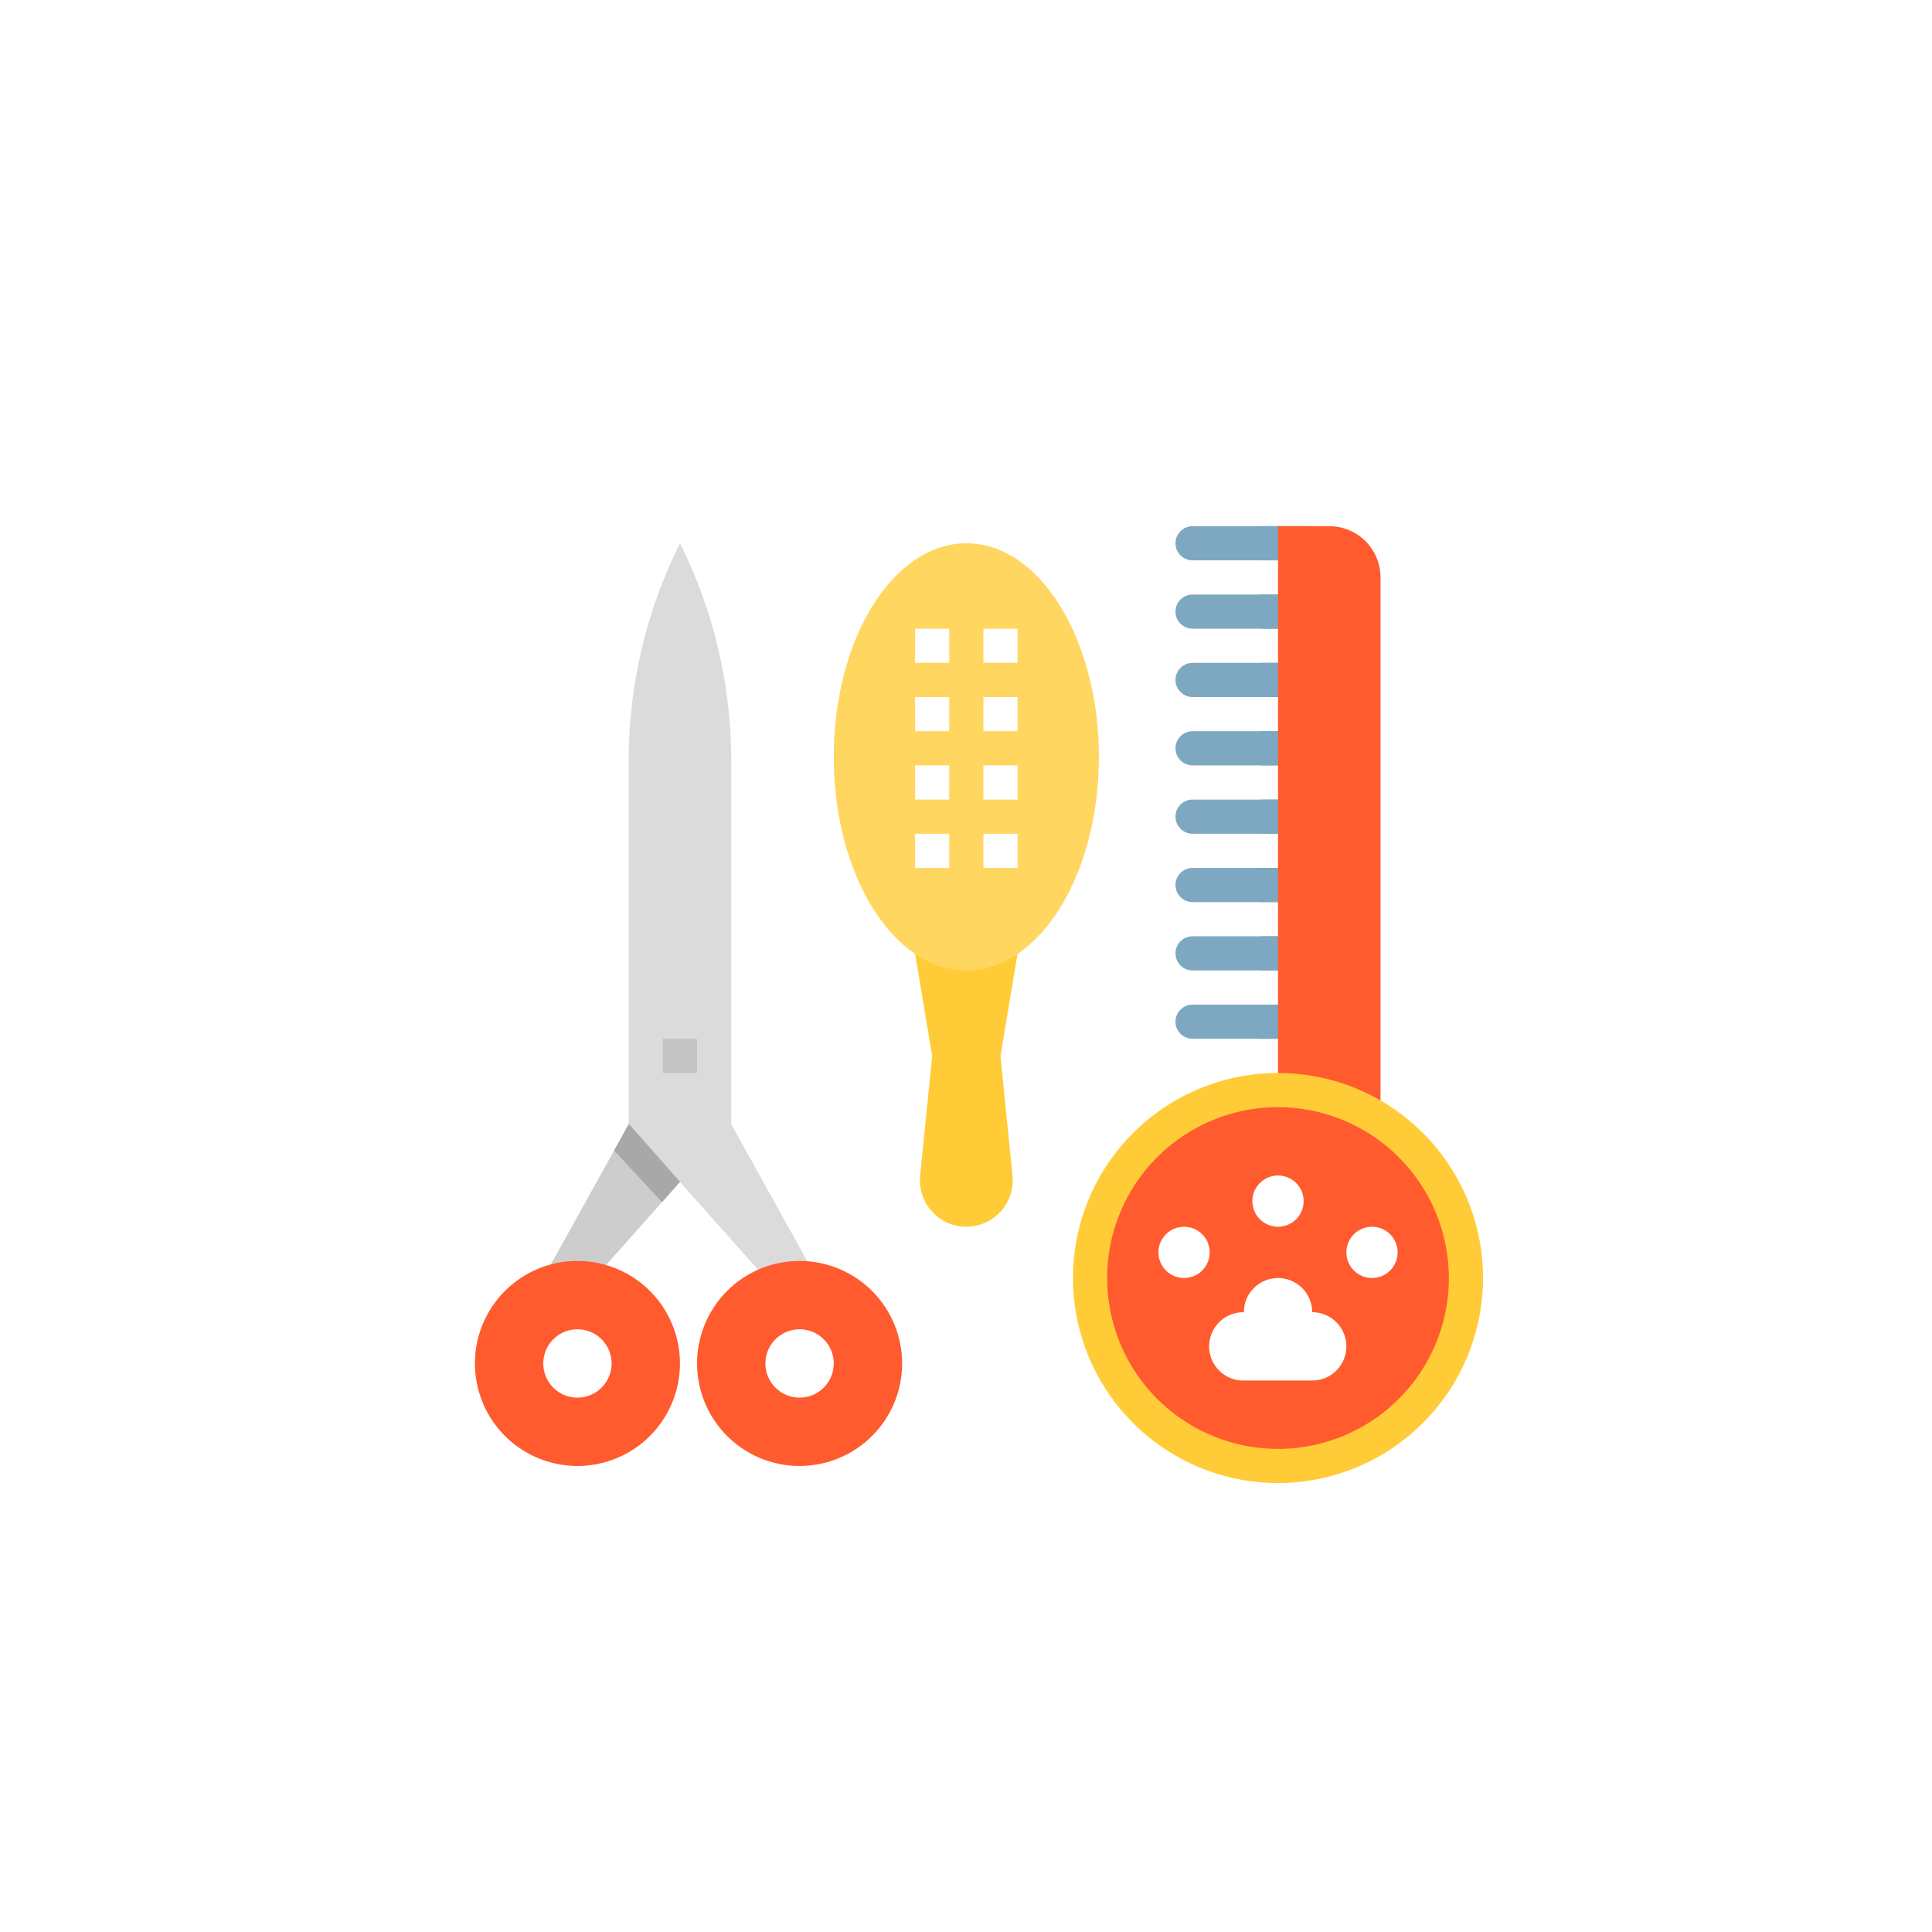 <svg width="106" height="106" viewBox="0 0 106 106" fill="none" xmlns="http://www.w3.org/2000/svg">
<g filter="url(#filter0_d_243_3653)">
<rect x="2" y="2" width="100" height="100" rx="24.879" fill="white" shape-rendering="crispEdges"/>
<path d="M70.046 29.5H64.187C63.938 29.5 63.7 29.401 63.524 29.225C63.348 29.05 63.249 28.811 63.249 28.562C63.249 28.314 63.348 28.075 63.524 27.9C63.7 27.724 63.938 27.625 64.187 27.625H70.046C70.295 27.625 70.534 27.724 70.709 27.9C70.885 28.075 70.984 28.314 70.984 28.562C70.984 28.811 70.885 29.05 70.709 29.225C70.534 29.401 70.295 29.5 70.046 29.5ZM69.812 33.25H64.187C63.938 33.25 63.7 33.151 63.524 32.975C63.348 32.8 63.249 32.561 63.249 32.312C63.249 32.064 63.348 31.825 63.524 31.65C63.7 31.474 63.938 31.375 64.187 31.375H69.812C70.061 31.375 70.299 31.474 70.475 31.65C70.651 31.825 70.749 32.064 70.749 32.312C70.749 32.561 70.651 32.8 70.475 32.975C70.299 33.151 70.061 33.25 69.812 33.25ZM69.812 37H64.187C63.938 37 63.7 36.901 63.524 36.725C63.348 36.55 63.249 36.311 63.249 36.062C63.249 35.814 63.348 35.575 63.524 35.4C63.7 35.224 63.938 35.125 64.187 35.125H69.812C70.061 35.125 70.299 35.224 70.475 35.4C70.651 35.575 70.749 35.814 70.749 36.062C70.749 36.311 70.651 36.55 70.475 36.725C70.299 36.901 70.061 37 69.812 37ZM69.812 40.75H64.187C63.938 40.75 63.7 40.651 63.524 40.475C63.348 40.3 63.249 40.061 63.249 39.812C63.249 39.564 63.348 39.325 63.524 39.15C63.7 38.974 63.938 38.875 64.187 38.875H69.812C70.061 38.875 70.299 38.974 70.475 39.15C70.651 39.325 70.749 39.564 70.749 39.812C70.749 40.061 70.651 40.3 70.475 40.475C70.299 40.651 70.061 40.75 69.812 40.75ZM69.812 44.5H64.187C63.938 44.5 63.7 44.401 63.524 44.225C63.348 44.05 63.249 43.811 63.249 43.562C63.249 43.314 63.348 43.075 63.524 42.9C63.7 42.724 63.938 42.625 64.187 42.625H69.812C70.061 42.625 70.299 42.724 70.475 42.9C70.651 43.075 70.749 43.314 70.749 43.562C70.749 43.811 70.651 44.05 70.475 44.225C70.299 44.401 70.061 44.5 69.812 44.5ZM69.812 48.25H64.187C63.938 48.25 63.7 48.151 63.524 47.975C63.348 47.8 63.249 47.561 63.249 47.312C63.249 47.064 63.348 46.825 63.524 46.65C63.7 46.474 63.938 46.375 64.187 46.375H69.812C70.061 46.375 70.299 46.474 70.475 46.65C70.651 46.825 70.749 47.064 70.749 47.312C70.749 47.561 70.651 47.8 70.475 47.975C70.299 48.151 70.061 48.25 69.812 48.25ZM69.812 52H64.187C63.938 52 63.7 51.901 63.524 51.725C63.348 51.55 63.249 51.311 63.249 51.062C63.249 50.814 63.348 50.575 63.524 50.4C63.7 50.224 63.938 50.125 64.187 50.125H69.812C70.061 50.125 70.299 50.224 70.475 50.4C70.651 50.575 70.749 50.814 70.749 51.062C70.749 51.311 70.651 51.55 70.475 51.725C70.299 51.901 70.061 52 69.812 52ZM69.812 55.75H64.187C63.938 55.75 63.7 55.651 63.524 55.475C63.348 55.3 63.249 55.061 63.249 54.812C63.249 54.564 63.348 54.325 63.524 54.15C63.7 53.974 63.938 53.875 64.187 53.875H69.812C70.061 53.875 70.299 53.974 70.475 54.15C70.651 54.325 70.749 54.564 70.749 54.812C70.749 55.061 70.651 55.3 70.475 55.475C70.299 55.651 70.061 55.75 69.812 55.75Z" fill="#7ea8c2"/>
<path d="M67.938 27.625H70.751V29.5H67.938V27.625ZM67.938 31.375H70.751V33.25H67.938V31.375ZM67.938 35.125H70.751V37H67.938V35.125ZM67.938 38.875H70.751V40.75H67.938V38.875ZM67.938 42.625H70.751V44.5H67.938V42.625ZM67.938 46.375H70.751V48.25H67.938V46.375ZM67.938 50.125H70.751V52H67.938V50.125ZM67.938 53.875H70.751V55.75H67.938V53.875Z" fill="#7ea8c2"/>
<path d="M51.774 66.062C51.418 66.062 51.067 65.988 50.742 65.844C50.417 65.7 50.125 65.489 49.887 65.225C49.648 64.961 49.467 64.651 49.356 64.313C49.245 63.975 49.206 63.618 49.241 63.264L49.899 56.688L48.961 51.062H54.586L53.649 56.688L54.307 63.264C54.342 63.618 54.303 63.975 54.192 64.313C54.081 64.651 53.9 64.961 53.661 65.225C53.422 65.489 53.131 65.7 52.806 65.844C52.481 65.988 52.13 66.062 51.774 66.062Z" fill="#FFCC37"/>
<path d="M38.876 60.438L36.065 63.599L35.075 64.713L31.375 68.875H28.563L32.449 61.881L33.251 60.438H38.876Z" fill="#CDCDCD"/>
<path d="M43.562 68.875H40.75L33.25 60.438V40.477C33.25 36.341 34.213 32.262 36.062 28.562C37.912 32.262 38.875 36.341 38.875 40.477V60.438L43.562 68.875Z" fill="#DBDBDB"/>
<path d="M35.124 55.75H36.999V57.625H35.124V55.75Z" fill="#C3C3C3"/>
<path d="M42.626 67.938C41.513 67.938 40.425 68.267 39.5 68.885C38.575 69.504 37.854 70.382 37.429 71.41C37.003 72.438 36.892 73.569 37.109 74.66C37.326 75.751 37.861 76.753 38.648 77.54C39.435 78.327 40.437 78.862 41.528 79.079C42.619 79.296 43.75 79.185 44.778 78.759C45.806 78.334 46.684 77.613 47.303 76.688C47.921 75.763 48.251 74.675 48.251 73.562C48.251 72.071 47.658 70.64 46.603 69.585C45.548 68.53 44.117 67.938 42.626 67.938ZM42.626 75.438C42.255 75.438 41.892 75.328 41.584 75.121C41.276 74.915 41.035 74.623 40.893 74.28C40.751 73.937 40.714 73.56 40.786 73.197C40.859 72.833 41.037 72.499 41.3 72.237C41.562 71.975 41.896 71.796 42.26 71.724C42.623 71.651 43 71.688 43.343 71.83C43.686 71.972 43.978 72.213 44.184 72.521C44.391 72.829 44.501 73.192 44.501 73.562C44.501 74.06 44.303 74.537 43.951 74.888C43.6 75.24 43.123 75.438 42.626 75.438Z" fill="#FF5B2E"/>
<path d="M30.438 67.938C29.325 67.938 28.237 68.267 27.312 68.885C26.387 69.504 25.666 70.382 25.241 71.41C24.815 72.438 24.703 73.569 24.921 74.66C25.138 75.751 25.673 76.753 26.46 77.54C27.247 78.327 28.249 78.862 29.34 79.079C30.431 79.296 31.562 79.185 32.59 78.759C33.618 78.334 34.496 77.613 35.114 76.688C35.733 75.763 36.062 74.675 36.062 73.562C36.062 72.071 35.47 70.64 34.415 69.585C33.36 68.53 31.929 67.938 30.438 67.938ZM30.438 75.438C30.067 75.438 29.704 75.328 29.396 75.121C29.087 74.915 28.847 74.623 28.705 74.28C28.563 73.937 28.526 73.56 28.599 73.197C28.671 72.833 28.849 72.499 29.112 72.237C29.374 71.975 29.708 71.796 30.072 71.724C30.435 71.651 30.812 71.688 31.155 71.83C31.498 71.972 31.791 72.213 31.997 72.521C32.203 72.829 32.312 73.192 32.312 73.562C32.312 74.06 32.115 74.537 31.763 74.888C31.412 75.24 30.935 75.438 30.438 75.438Z" fill="#FF5B2E"/>
<path d="M51.774 52C55.791 52 59.047 46.753 59.047 40.281C59.047 33.809 55.791 28.562 51.774 28.562C47.757 28.562 44.5 33.809 44.5 40.281C44.5 46.753 47.757 52 51.774 52Z" fill="#FFD65F"/>
<path d="M48.961 40.75H50.836V42.625H48.961V40.75ZM48.961 44.5H50.836V46.375H48.961V44.5ZM48.961 33.25H50.836V35.125H48.961V33.25ZM48.961 37H50.836V38.875H48.961V37ZM52.711 33.25H54.586V35.125H52.711V33.25ZM52.711 37H54.586V38.875H52.711V37ZM52.711 44.5H54.586V46.375H52.711V44.5ZM52.711 40.75H54.586V42.625H52.711V40.75Z" fill="white"/>
<path d="M73.562 60.438H69.812C69.563 60.438 69.325 60.339 69.149 60.163C68.973 59.987 68.874 59.749 68.874 59.5V27.625H71.687C72.433 27.625 73.148 27.921 73.676 28.449C74.203 28.976 74.499 29.692 74.499 30.438V59.5C74.499 59.749 74.401 59.987 74.225 60.163C74.049 60.339 73.811 60.438 73.562 60.438Z" fill="#FF5B2E"/>
<path d="M36.065 63.599L35.074 64.713L32.448 61.881L33.25 60.438H33.276L36.065 63.599Z" fill="#A8A8A8"/>
<path d="M68.875 79.188C74.57 79.188 79.188 74.57 79.188 68.875C79.188 63.18 74.57 58.562 68.875 58.562C63.18 58.562 58.562 63.18 58.562 68.875C58.562 74.57 63.18 79.188 68.875 79.188Z" fill="#FF5B2E"/>
<path d="M70.75 74.5C71.247 74.5 71.724 74.302 72.076 73.951C72.427 73.599 72.625 73.122 72.625 72.625C72.625 72.128 72.427 71.651 72.076 71.299C71.724 70.948 71.247 70.75 70.75 70.75C70.75 70.253 70.552 69.776 70.201 69.424C69.849 69.073 69.372 68.875 68.875 68.875C68.378 68.875 67.901 69.073 67.549 69.424C67.198 69.776 67 70.253 67 70.75V70.751C66.75 70.747 66.501 70.794 66.269 70.887C66.037 70.981 65.826 71.12 65.648 71.296C65.471 71.473 65.331 71.683 65.236 71.914C65.141 72.146 65.093 72.394 65.095 72.644C65.098 72.895 65.15 73.142 65.25 73.371C65.349 73.601 65.494 73.808 65.675 73.981C65.856 74.154 66.069 74.289 66.303 74.379C66.537 74.468 66.786 74.509 67.036 74.5H70.75Z" fill="white"/>
<path d="M68.874 66.062C69.651 66.062 70.281 65.433 70.281 64.656C70.281 63.879 69.651 63.25 68.874 63.25C68.098 63.25 67.468 63.879 67.468 64.656C67.468 65.433 68.098 66.062 68.874 66.062Z" fill="white"/>
<path d="M63.719 68.875C64.496 68.875 65.126 68.245 65.126 67.469C65.126 66.692 64.496 66.062 63.719 66.062C62.943 66.062 62.313 66.692 62.313 67.469C62.313 68.245 62.943 68.875 63.719 68.875Z" fill="white"/>
<path d="M74.031 68.875C74.808 68.875 75.438 68.245 75.438 67.469C75.438 66.692 74.808 66.062 74.031 66.062C73.255 66.062 72.625 66.692 72.625 67.469C72.625 68.245 73.255 68.875 74.031 68.875Z" fill="white"/>
<path d="M68.874 80.125C66.65 80.125 64.474 79.465 62.624 78.229C60.774 76.993 59.332 75.236 58.481 73.18C57.629 71.124 57.407 68.862 57.841 66.68C58.275 64.498 59.346 62.493 60.92 60.92C62.493 59.347 64.498 58.275 66.68 57.841C68.862 57.407 71.124 57.63 73.18 58.481C75.235 59.333 76.992 60.775 78.228 62.625C79.465 64.475 80.124 66.65 80.124 68.875C80.121 71.858 78.935 74.717 76.826 76.826C74.717 78.935 71.857 80.122 68.874 80.125ZM68.874 59.5C67.02 59.5 65.208 60.05 63.666 61.08C62.124 62.11 60.923 63.574 60.213 65.287C59.504 67 59.318 68.885 59.68 70.704C60.041 72.523 60.934 74.193 62.245 75.504C63.556 76.815 65.227 77.708 67.046 78.07C68.864 78.432 70.749 78.246 72.462 77.536C74.175 76.827 75.639 75.625 76.669 74.084C77.7 72.542 78.249 70.729 78.249 68.875C78.247 66.389 77.258 64.007 75.501 62.249C73.743 60.492 71.36 59.503 68.874 59.5Z" fill="#FFCC37"/>
</g>
<defs>
<filter id="filter0_d_243_3653" x="0.756" y="0.756" width="104.976" height="104.976" filterUnits="userSpaceOnUse" color-interpolation-filters="sRGB">
<feFlood flood-opacity="0" result="BackgroundImageFix"/>
<feColorMatrix in="SourceAlpha" type="matrix" values="0 0 0 0 0 0 0 0 0 0 0 0 0 0 0 0 0 0 127 0" result="hardAlpha"/>
<feOffset dx="1.244" dy="1.244"/>
<feGaussianBlur stdDeviation="1.244"/>
<feComposite in2="hardAlpha" operator="out"/>
<feColorMatrix type="matrix" values="0 0 0 0 0.571 0 0 0 0 0.571 0 0 0 0 0.571 0 0 0 0.08 0"/>
<feBlend mode="normal" in2="BackgroundImageFix" result="effect1_dropShadow_243_3653"/>
<feBlend mode="normal" in="SourceGraphic" in2="effect1_dropShadow_243_3653" result="shape"/>
</filter>
</defs>
</svg>
